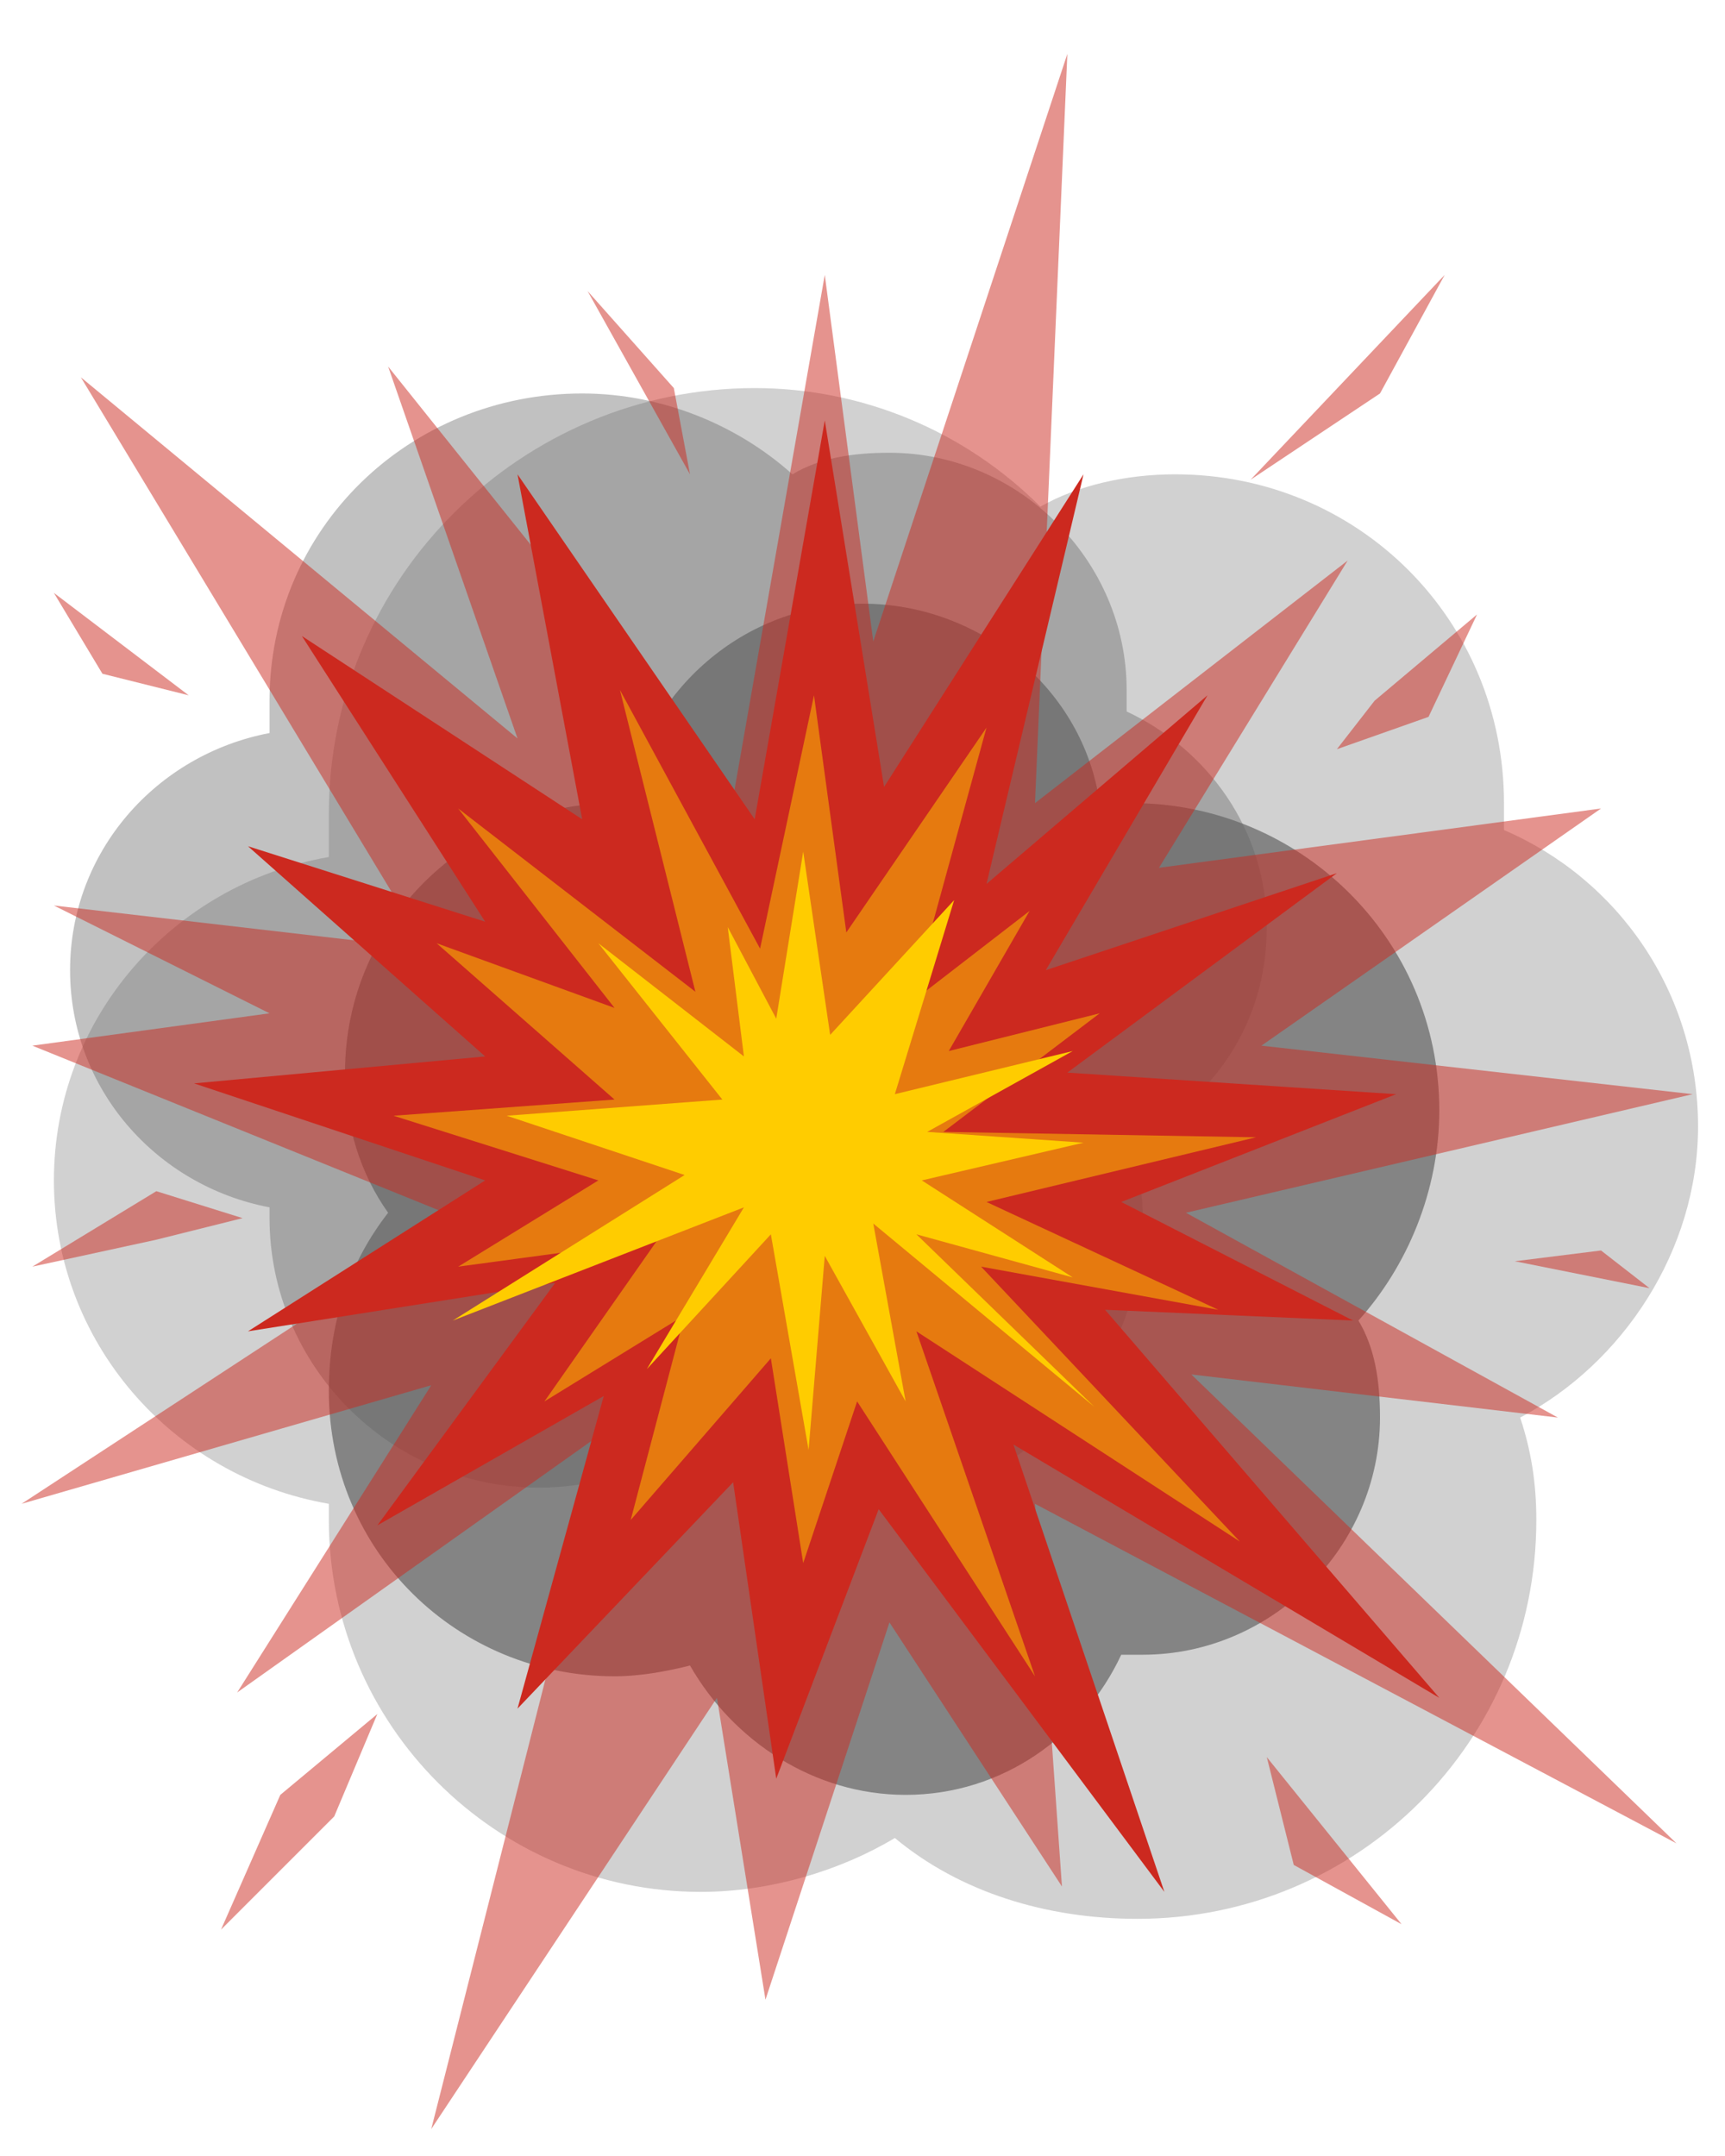<svg xmlns:xlink="http://www.w3.org/1999/xlink"  enable-background="new 0 0 32 40" height="40" viewBox="0 0 32 40" width="32" xmlns="http://www.w3.org/2000/svg"><path d="m31.5 20.9c0-2.5-1.5-4.6-3.6-5.5 0-.2 0-.4 0-.5 0-3.4-2.7-6.1-6.1-6.1-.9 0-1.8.2-2.5.6-1.4-1.4-3.3-2.2-5.3-2.2-4.3 0-7.9 3.5-7.9 7.9v.8c-2.9.5-5.1 3-5.1 6s2.2 5.5 5.1 6v.3c0 3.8 3.1 6.9 6.9 6.9 1.3 0 2.6-.4 3.6-1 1.2 1 2.8 1.5 4.5 1.5 4.1 0 7.4-3.3 7.4-7.4 0-.7-.1-1.3-.3-1.9 1.9-1 3.3-3.1 3.3-5.4z" fill="#656565" opacity=".3"/><path d="m23.5 17.2c0-1.8-1.1-3.3-2.6-4 0-.1 0-.3 0-.4 0-2.4-2-4.4-4.4-4.4-.7 0-1.3.1-1.8.4-1-.9-2.4-1.5-3.9-1.5-3.2 0-5.8 2.5-5.8 5.7v.6c-2.1.4-3.7 2.2-3.7 4.4s1.6 4 3.7 4.4v.2c0 2.7 2.2 5 5 5 1 0 1.9-.3 2.6-.8.9.7 2 1.1 3.3 1.1 3 0 5.3-2.4 5.3-5.3 0-.5-.1-1-.2-1.4 1.5-.8 2.5-2.2 2.5-4z" fill="#656565" opacity=".4"/><path d="m16.8 33.3c1.8 0 3.3-1.1 4-2.6h.4c2.4 0 4.4-2 4.4-4.4 0-.7-.1-1.3-.4-1.8.9-1 1.5-2.4 1.5-3.9 0-3.2-2.6-5.7-5.7-5.7-.2 0-.4 0-.6 0-.3-2.1-2.2-3.7-4.4-3.7s-4 1.6-4.4 3.7c-.1 0-.2 0-.2 0-2.7 0-5 2.2-5 5 0 1 .3 1.9.8 2.6-.7.9-1.1 2-1.1 3.3 0 3 2.4 5.3 5.3 5.3.5 0 1-.1 1.4-.2.8 1.4 2.3 2.4 4 2.4z" fill="#656565" opacity=".7"/><path clip-rule="evenodd" d="m22.1 25.5 6.8.8-6.9-3.8 9.4-2.2-8-.9 6.3-4.4-8.2 1.1 3.5-5.7-5.8 4.5.6-13.9-3.6 10.9-.9-6.8-1.7 9.7-6.4-8 2.4 6.9-8.1-6.7 6.4 10.6-6.9-.8 4 2-4.4.6 7.9 3.2-8.1 5.3 7.6-2.2-3.6 5.7 6.9-4.9-3.3 13 5.3-8 .9 5.6 2.3-7 3.2 4.9-.5-7.1 11.9 6.3z" fill="#cc291f" fill-rule="evenodd" opacity=".5"/><path clip-rule="evenodd" d="m18.8 26.8 7.9 4.7-6.2-7.2 4.6.2-4.3-2.2 5.1-2-6.1-.4 5-3.7-5.4 1.8 3-5.1-4.1 3.5 1.8-7.6-3.7 5.8-1.1-6.8-1.3 7.4-4.4-6.4 1.2 6.4-5.2-3.4 3.4 5.3-4.4-1.4 4.4 3.9-5.4.5 5.4 1.8-4.4 2.8 5.7-.9-3.3 4.5 4.2-2.4-1.6 5.8 4-4.2.8 5.5 1.9-5 5.3 7.1z" fill="#cc291f" fill-rule="evenodd"/><path clip-rule="evenodd" d="m18.2 23.5 4.4.8-4.3-2 5-1.2-5.8-.1 2.9-2.2-2.8.7 1.5-2.6-2.2 1.7 1.4-5.1-2.6 3.8-.6-4.4-1 4.7-2.6-4.8 1.4 5.6-4.4-3.4 2.9 3.7-3.3-1.2 3.3 2.9-4.1.3 3.8 1.2-2.6 1.6 3.7-.5-2.1 3 2.6-1.6-1 3.8 2.6-3 .6 3.8 1-3 3.3 5.1-2.2-6.4 6 3.9z" fill="#fc0" fill-rule="evenodd" opacity=".5"/><path clip-rule="evenodd" d="m16.2 22.7 4.1 3.4-3.3-3.2 2.9.8-2.8-1.8 3-.7-2.9-.2 2.7-1.5-3.3.8 1.1-3.6-2.3 2.5-.5-3.4-.5 3.1-.9-1.7.3 2.4-2.7-2.1 2.3 2.9-4 .3 3.3 1.1-4.3 2.7 5.4-2.1-1.8 3 2.3-2.5.7 4 .3-3.6 1.5 2.7z" fill="#fc0" fill-rule="evenodd"/><g fill="#cc291f"><path d="m23.5 32.6.5 2 2 1.1z" opacity=".5"/><path d="m24.8 13.9 1.7-.6.9-1.9-1.9 1.6z" opacity=".5"/><path d="m23.2 8.9 2.4-1.6 1.2-2.2z" opacity=".5"/><path d="m7 31.8-1.8 1.5-1.1 2.5 2.1-2.1z" opacity=".5"/><path d="m3.5 12.9-2.5-1.9.9 1.5z" opacity=".5"/><path d="m4.5 22.6-1.6-.5-2.3 1.4 2.3-.5z" opacity=".5"/><path d="m28.1 23.4 1.6-.2.9.7z" opacity=".5"/><path d="m12.8 8.8-.3-1.6-1.6-1.8z" opacity=".5"/></g></svg>